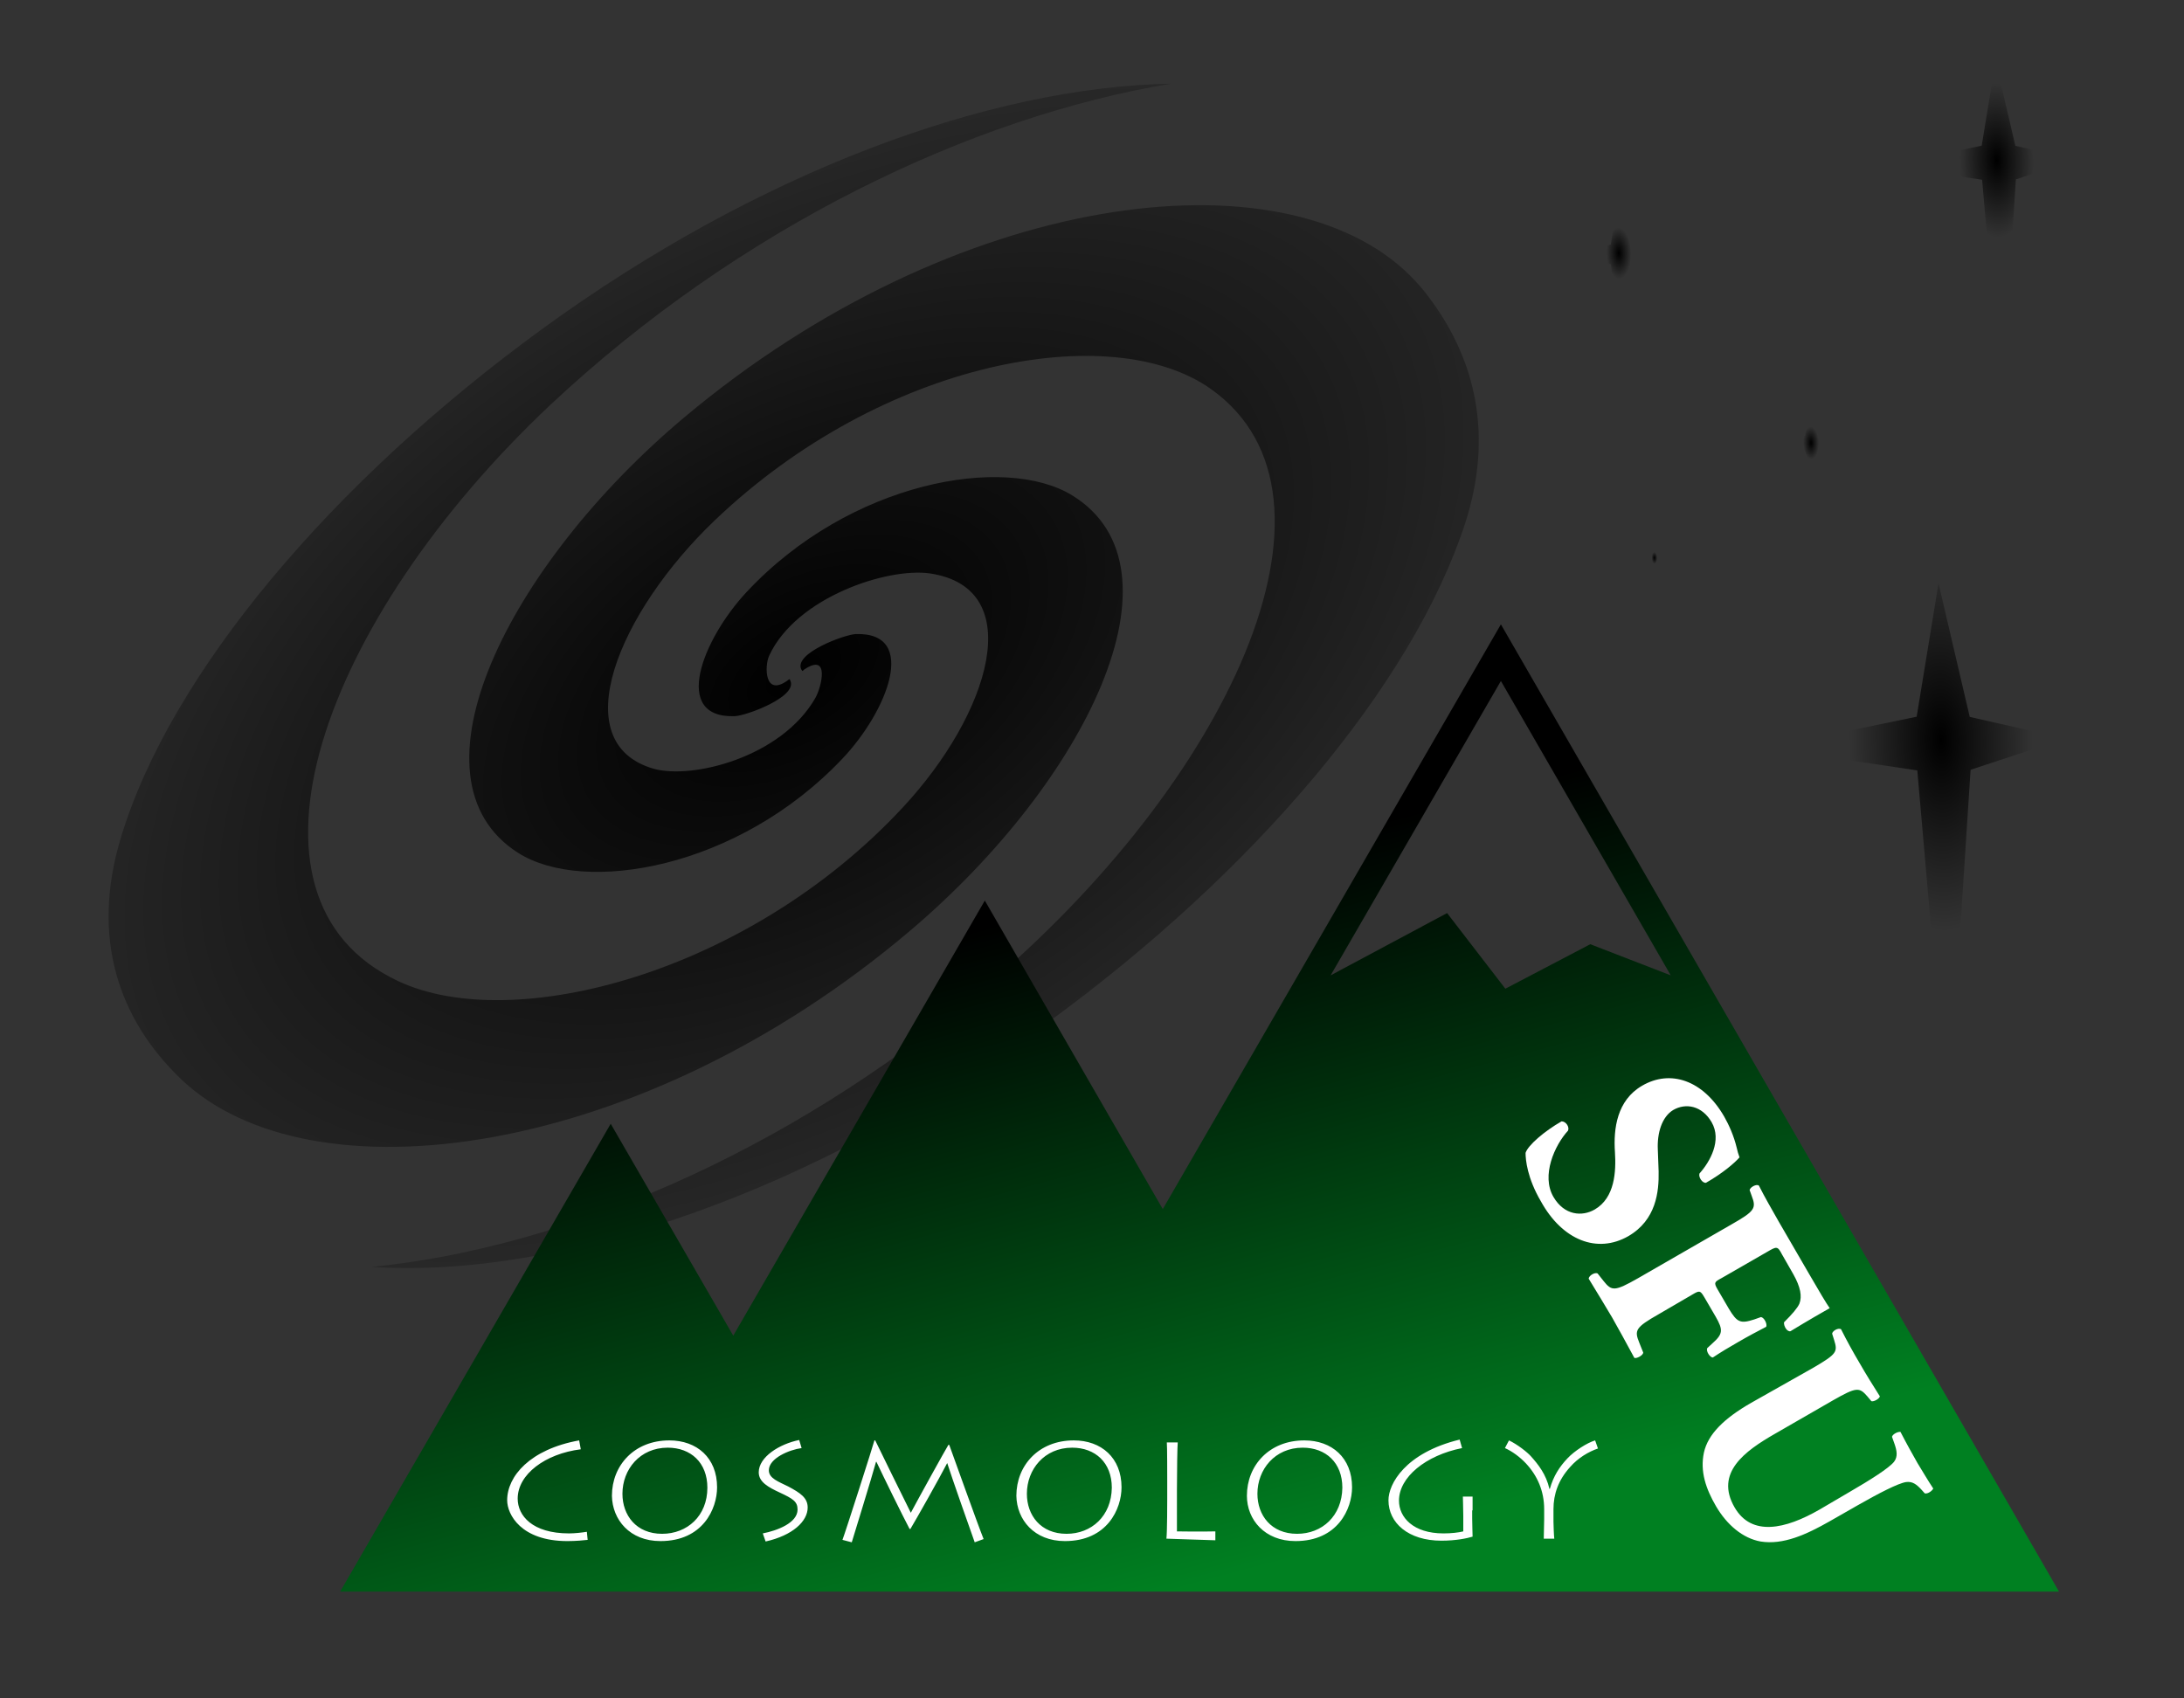 <?xml version="1.0" encoding="utf-8"?>
<!-- Generator: Adobe Illustrator 18.0.0, SVG Export Plug-In . SVG Version: 6.00 Build 0)  -->
<!DOCTYPE svg PUBLIC "-//W3C//DTD SVG 1.1//EN" "http://www.w3.org/Graphics/SVG/1.1/DTD/svg11.dtd">
<svg version="1.1"
	 id="svg2" xmlns:inkscape="http://www.inkscape.org/namespaces/inkscape" xmlns:sodipodi="http://sodipodi.sourceforge.net/DTD/sodipodi-0.dtd" xmlns:svg="http://www.w3.org/2000/svg" xmlns:rdf="http://www.w3.org/1999/02/22-rdf-syntax-ns#" xmlns:cc="http://web.resource.org/cc/" xmlns:dc="http://purl.org/dc/elements/1.1/" sodipodi:docbase="/home/frolov/www/artwork" inkscape:export-xdpi="90" sodipodi:version="0.32" sodipodi:docname="alpha.svg" inkscape:export-ydpi="90" inkscape:version="0.44.1" inkscape:export-filename="/home/frolov/www/artwork/alpha.png"
	 xmlns="http://www.w3.org/2000/svg" xmlns:xlink="http://www.w3.org/1999/xlink" x="0px" y="0px" viewBox="102 316.2 540 420"
	 enable-background="new 102 316.2 540 420" xml:space="preserve">
<rect x="102" y="316.2" width="540" height="420" fill="#333333" stroke="none"/>
<sodipodi:namedview  id="base" pagecolor="#ffffff" bordercolor="#666666" borderopacity="1.0" gridtolerance="10000" guidetolerance="10" objecttolerance="10" inkscape:zoom="1.8149645" inkscape:cx="544.91983" inkscape:cy="526.18109" inkscape:current-layer="layer1" inkscape:window-height="1170" inkscape:window-width="1910" inkscape:window-x="0" inkscape:pageopacity="0.0" inkscape:document-units="px" inkscape:window-y="0" inkscape:pageshadow="2">
	</sodipodi:namedview>
<g id="layer1" inkscape:groupmode="layer" inkscape:label="Layer 1">
	
		<radialGradient id="path1878_1_" cx="557.172" cy="775.432" r="350.615" gradientTransform="matrix(0.641 -0.387 -0.222 -0.368 113.341 984.23)" gradientUnits="userSpaceOnUse">
		<stop  offset="0" style="stop-color:#000000"/>
		<stop  offset="1" style="stop-color:#000000;stop-opacity:0"/>
	</radialGradient>
	<path id="path1878" sodipodi:nodetypes="cssssssccssssscssccsssssssccsssssc" fill="url(#path1878_1_)" d="M456.1,390.8
		c-0.3-0.4-0.5-0.7-0.8-1.1c-1.4-1.9-3-3.7-4.7-5.4c-31.4-31.1-112.5-21-179.4,35.1c-43.6,36.6-69.9,89.4-41.1,107.7
		c16.3,10.4,54.4,4,80.2-23.3c11.1-11.7,18.9-31.3,3.3-30.8c-2.7,0.1-15.3,4.7-13.5,8.7c0.4,0.7,0.3,0.4,0.7,0.1
		c6.5-4.4,4.3,4.4,2.8,7c-8.4,14.7-30.5,20.2-40,17.5c-22.2-6.4-8.6-38.7,15-61.3c41.7-39.9,98.3-50,122.8-32.6
		c37.5,26.6,4,97.7-56.7,148.6c-49.1,41.2-104.5,63.9-150.8,68.5c46.4,3,109-18.1,167.1-60.4c50.8-37,90-83.1,103.2-123.3
		C471.4,423.7,466.6,405.3,456.1,390.8z M391.5,336.9c-44.9,0.8-102.1,21.8-155.5,60.7c-51.8,37.7-91.8,85-104.1,125.7
		c-7.6,25-0.4,45.1,14.8,59.7c32,30.7,113.7,19.9,180.4-36.7c43.5-36.9,69.3-89.6,40-107.6c-16.6-10.2-54.9-3.5-80.5,23.9
		c-11,11.8-18.6,31.3-2.9,30.7c2.8-0.1,15.6-4.8,13.7-8.8c-0.1-0.3-0.1-0.4-0.3-0.3c-6.2,4.8-6.1-3.4-4.9-5.9
		c6.7-14.4,29.2-21.8,39.7-20.3c24.4,3.6,14.9,34.7-6.7,57.9c-38.1,41-96.4,56.3-124.8,42.9c-43.6-20.5-18.8-89.3,37.7-142.5
		C285.2,372.2,342.3,345.1,391.5,336.9z"/>
	
		<linearGradient id="path1872_1_" gradientUnits="userSpaceOnUse" x1="327.46" y1="572.775" x2="371.584" y2="407.979" gradientTransform="matrix(1 0 0 -1 26.62 1116.032)">
		<stop  offset="0" style="stop-color:#000000"/>
		<stop  offset="1" style="stop-color:#008021"/>
	</linearGradient>
	<path id="path1872" fill="url(#path1872_1_)" d="M473.1,470.6l-83.6,144.6l-44-76.3l-62.2,107.6L253,594.1l-66.9,115.7h133.7h124.2
		v0l167.1,0L473.1,470.6z M473.1,484.6l42,72.8l-19.9-7.7l-21,11L459.8,542L431,557.4L473.1,484.6z"/>
	<g id="g2952" transform="matrix(0.525,0,0,0.525,380.285,250.621)" inkscape:label="Layer 1">
		
			<radialGradient id="path3994_1_" cx="-544.324" cy="-249.727" r="70.519" gradientTransform="matrix(-0.615 1.342728e-02 2.801207e-02 1.283 56.334 801.024)" gradientUnits="userSpaceOnUse">
			<stop  offset="0" style="stop-color:#000000"/>
			<stop  offset="1" style="stop-color:#000000;stop-opacity:0"/>
		</radialGradient>
		<path id="path3994" sodipodi:nodetypes="ccccccccc" fill="url(#path3994_1_)" d="M382.9,399.7l14.7,62.9l45,10.2l-44.6,14.7
			l-10.7,165.2l-14.4-164.9l-71.3-10.6l71-14.7L382.9,399.7z"/>
	</g>
	<g id="g2955" transform="matrix(0.333,0,0,0.333,467.904,198.214)" inkscape:label="Layer 1">
		
			<radialGradient id="path2957_1_" cx="-1436.643" cy="-564.374" r="70.519" gradientTransform="matrix(-0.39 8.520243e-03 1.777499e-02 0.814 -166.572 945.063)" gradientUnits="userSpaceOnUse">
			<stop  offset="0" style="stop-color:#000000"/>
			<stop  offset="1" style="stop-color:#000000;stop-opacity:0"/>
		</radialGradient>
		<path id="path2957" sodipodi:nodetypes="ccccccccc" fill="url(#path2957_1_)" d="M382.9,399.7l14.7,62.9l45,10.2l-44.6,14.7
			l-10.7,165.2l-14.4-164.9l-71.3-10.6l71-14.7L382.9,399.7z"/>
	</g>
	<g id="g2961" transform="matrix(0.192,0,0,0.192,428.724,287.898)" inkscape:label="Layer 1">
		
			<radialGradient id="path2963_1_" cx="-3380.828" cy="-2583.282" r="70.519" gradientTransform="matrix(-0.225 4.918521e-03 1.026105e-02 0.47 -351.134 1704.253)" gradientUnits="userSpaceOnUse">
			<stop  offset="0" style="stop-color:#000000"/>
			<stop  offset="1" style="stop-color:#000000;stop-opacity:0"/>
		</radialGradient>
		<path id="path2963" sodipodi:nodetypes="ccccccccc" fill="url(#path2963_1_)" d="M382.9,399.7l14.7,62.9l45,10.2l-44.6,14.7
			l-10.7,165.2l-14.4-164.9l-71.3-10.6l71-14.7L382.9,399.7z"/>
	</g>
	<g id="g2967" transform="matrix(0.153,0,0,0.153,491.297,353.217)" inkscape:label="Layer 1">
		
			<radialGradient id="path2969_1_" cx="-5491.677" cy="-4540.512" r="70.519" gradientTransform="matrix(-0.179 3.914811e-03 8.167104e-03 0.374 -563.68 2193.633)" gradientUnits="userSpaceOnUse">
			<stop  offset="0" style="stop-color:#000000"/>
			<stop  offset="1" style="stop-color:#000000;stop-opacity:0"/>
		</radialGradient>
		<path id="path2969" sodipodi:nodetypes="ccccccccc" fill="url(#path2969_1_)" d="M382.9,399.7l14.7,62.9l45,10.2l-44.6,14.7
			l-10.7,165.2l-14.4-164.9l-71.3-10.6l71-14.7L382.9,399.7z"/>
	</g>
	<g id="g2973" transform="matrix(9.199289e-2,0,0,9.199289e-2,475.503,410.701)" inkscape:label="Layer 1">
		
			<radialGradient id="path2975_1_" cx="-13479.311" cy="-12871.671" r="70.519" gradientTransform="matrix(-0.108 2.353484e-03 4.909853e-03 0.225 -1005.986 3400.29)" gradientUnits="userSpaceOnUse">
			<stop  offset="0" style="stop-color:#000000"/>
			<stop  offset="1" style="stop-color:#000000;stop-opacity:0"/>
		</radialGradient>
		<path id="path2975" sodipodi:nodetypes="ccccccccc" fill="url(#path2975_1_)" d="M382.9,399.7l14.7,62.9l45,10.2l-44.6,14.7
			l-10.7,165.2l-14.4-164.9l-71.3-10.6l71-14.7L382.9,399.7z"/>
	</g>
	<path id="text1903" fill="#FFFFFF" d="M247.1,695c-1.2,0.2-3,0.4-4.4,0.4c-9.1,0-12.7-4.4-12.7-8.6c0-6,6.8-11.1,15.6-12.2
		l-0.4-2.2c-12.2,2.2-17.8,8.9-17.8,14.8c0,3.5,3.4,10.1,14.9,10.1c2.2,0,4.1-0.2,5-0.3L247.1,695 M265.3,697.3c10.5,0,14-8,14-13.3
		c0-7.3-5-11.6-11.8-11.6c-8.7,0-14.2,6.2-14.2,13.7C253.4,692,257.7,697.3,265.3,697.3L265.3,697.3 M265.7,695.5
		c-6.4,0-9.8-4.6-9.8-9.9c0-6,4.3-11.4,11.2-11.4c5.7,0,9.8,3.7,9.8,9.9C276.9,691.1,271.9,695.5,265.7,695.5L265.7,695.5
		 M291.3,697.4c6.7-1.5,10.4-5,10.4-8.4c0-2.4-1.8-3.6-4.8-5.2c-2.4-1.2-4.8-2-4.8-4c0-3,5.1-5.1,8.1-5.5l-0.6-2c-4.9,1-10,4.2-10,8
		c0,2.4,2.4,3.7,5.2,5c3.2,1.5,4.4,2.2,4.4,4.2c0,3.3-5,5.2-8.6,5.9L291.3,697.4 M312.6,697.6c0.4-1.3,4.9-15.9,6-19.9h0.1
		c1.7,3.6,6.4,13.2,8.2,16.6h0.2c1.5-2.5,7.2-12.6,9.1-16.3c1,3.2,5.9,17.1,6.8,19.6l2.2-0.8c-1.6-4-7.5-20.6-8.5-23.3h-0.2
		c-0.7,1.1-7.6,13.6-9.3,16.8c-1.5-3-7.7-15.6-8.8-17.9h-0.2c-0.2,0.9-7.2,22.8-7.9,24.6L312.6,697.6 M365.3,697.3
		c10.5,0,14-8,14-13.3c0-7.3-5-11.6-11.8-11.6c-8.7,0-14.2,6.2-14.2,13.7C353.4,692,357.7,697.3,365.3,697.3L365.3,697.3
		 M365.7,695.5c-6.4,0-9.8-4.6-9.8-9.9c0-6,4.3-11.4,11.2-11.4c5.7,0,9.8,3.7,9.8,9.9C376.8,691.1,371.9,695.5,365.7,695.5
		L365.7,695.5 M390.5,672.9c0.1,0.6,0.1,8.8,0.1,9.4v4.5c0,0.8,0,8.1-0.2,9.9c0.8,0,11,0.4,12.1,0.4v-2.2c-3.8,0.1-8.7,0-9.5,0
		v-10.3c0-4.3,0.1-11,0.2-11.7H390.5 M422.3,697.3c10.5,0,14-8,14-13.3c0-7.3-5-11.6-11.8-11.6c-8.7,0-14.2,6.2-14.2,13.7
		C410.3,692,414.7,697.3,422.3,697.3L422.3,697.3 M422.7,695.5c-6.4,0-9.8-4.6-9.8-9.9c0-6,4.3-11.4,11.2-11.4
		c5.7,0,9.8,3.7,9.8,9.9C433.8,691.1,428.9,695.5,422.7,695.5L422.7,695.5 M466.1,689.7v-3.4h-2.4c0,0.7,0.1,3,0.1,4.8v3.8
		c-1.2,0.3-3,0.5-4.9,0.5c-7.5,0-11-4-11-8.1c0-5.8,6.6-11.2,15.6-13l-0.6-2.1c-13.5,3.3-17.6,11-17.6,15c0,5.6,4.9,10,13.1,10
		c3.6,0,6.4-0.6,7.7-1c0-0.5-0.1-3.2-0.1-4.5V689.7 M486.3,696.7c-0.1-0.7-0.2-3.7-0.2-4.2v-3.1c0-3.7,1.2-7.2,4.1-10.4
		c2-2.3,4.6-3.8,6.9-4.6l-0.7-2c-2,0.6-5.1,2.6-6.8,4.4c-2,2.1-3.5,4.4-4.4,7.6h-0.1c-0.8-3.6-2.8-6.1-4.6-8.1
		c-0.9-1-3.3-2.9-5.4-3.9l-1,1.9c1.8,0.8,3.7,2.2,5.2,3.8c2.8,3,4.5,6.8,4.5,11.3v2.5c0,0.4-0.1,4-0.1,4.8H486.3"/>
	<path id="path1948" fill="#FFFFFF" d="M504.6,621.9c6.9-4,7.6-11,7.5-16l-0.2-5.4c-0.2-4.1,1-8.1,3.8-9.8c3.1-1.8,7.1-1.1,9.5,3
		c2.6,4.5-0.4,9.8-3,12.7c-0.3,0.9,0.7,2.4,1.6,2.3c4.2-2.4,7.2-5,8.3-6.3c-0.3-0.8-0.5-1.5-0.7-2.4c-0.7-2.9-1.9-5.6-3.1-7.7
		c-5.2-9-13.3-11.7-20.3-7.6c-6.2,3.6-7.1,10.6-6.7,16.4c0.3,4.8,0,11.3-5,14.2c-3.1,1.8-7.5,1.5-10.2-3.1
		c-3.1-5.3,0.3-12.8,3.6-16.4c0.4-0.9-0.5-2.3-1.6-2.3c-4.2,2.4-8.3,5.9-8.9,7.8c0,1.7,0.4,6.2,3.8,12
		C488.3,622.9,496.9,626.3,504.6,621.9 M538.9,625.8c2.4-1.4,2.6-1.5,3.7,0.6l2.8,4.9c1.8,3.2,2.2,5.5,1.5,7.3
		c-0.5,1.1-1.7,2.5-3.8,4.6c-0.1,1,0.8,2.4,1.6,2.2c4.1-2.5,8.6-5.1,9.7-5.7c-0.6-0.8-2.7-4.3-5-8.3l-7.6-13.1
		c-1.7-3-3.5-6.1-4.9-8.9c-0.6-0.5-2.2,0.4-2.3,1.1l0.5,1.4c1.2,3.1,0.8,3.8-5,7.1L507,632.3c-5.8,3.3-6.5,3.2-8.5,0.7l-1.5-1.9
		c-0.7-0.3-2.1,0.5-2.2,1.3c2.3,3.7,4.1,6.8,5.8,9.6c1.7,3,3.4,6.1,5.5,10c0.6,0.2,2.1-0.6,2.2-1.3l-1-2.5c-1.2-3-1-3.7,4.8-7
		l8.4-4.9c1.7-1,1.9-1,2.9,0.7l2.8,4.8c1.9,3.3,1.8,4.3-0.8,6.6l-1.3,1.2c-0.3,0.8,0.7,2.3,1.4,2.3c1.8-1.2,4.1-2.6,6.4-3.9
		c2.4-1.4,4.7-2.6,6.8-3.7c0.3-0.7-0.5-2.3-1.3-2.4l-1.7,0.6c-3.4,1.1-4.2,0.7-6.2-2.6l-2.8-4.8c-1-1.7-0.8-1.9,0.9-2.8L538.9,625.8
		 M535,663.1c-6.8,3.9-10.7,7.8-11.7,12.3c-1,4.7,0.5,9,3,13.3c2.7,4.6,6.6,7.9,11,8.7c5.6,0.9,11.3-1.7,17.1-5l7-4
		c5.1-2.9,9.9-5.4,11.9-5.7c1.6-0.2,2.6,0.6,3.8,1.9l0.8,0.9c0.8,0.2,1.9-0.7,2.1-1.2c-1.4-2.1-2.6-4.2-3.9-6.3
		c-1.3-2.3-2.6-4.6-4.2-7.7c-0.6-0.1-1.9,0.5-2.1,1.2l0.6,1.7c0.6,1.7,0.9,3.2-0.1,4.5c-1.3,1.6-5.9,4.5-10.9,7.4l-7.5,4.4
		c-8.5,4.9-16.8,6.7-21-0.5c-5-8.6,2.6-14,9.9-18.2l14.4-8.3c5.8-3.3,6.5-3.3,8.5-1l1,1.2c0.6,0.2,2-0.6,2.1-1.2
		c-1.7-2.7-3.4-5.4-5-8.2c-1.6-2.7-3.2-5.6-4.6-8.4c-0.7-0.4-2.1,0.4-2.2,1.1l0.5,1.6c0.9,2.9,0.7,3.4-5.1,6.8L535,663.1"/>
</g>
</svg>
